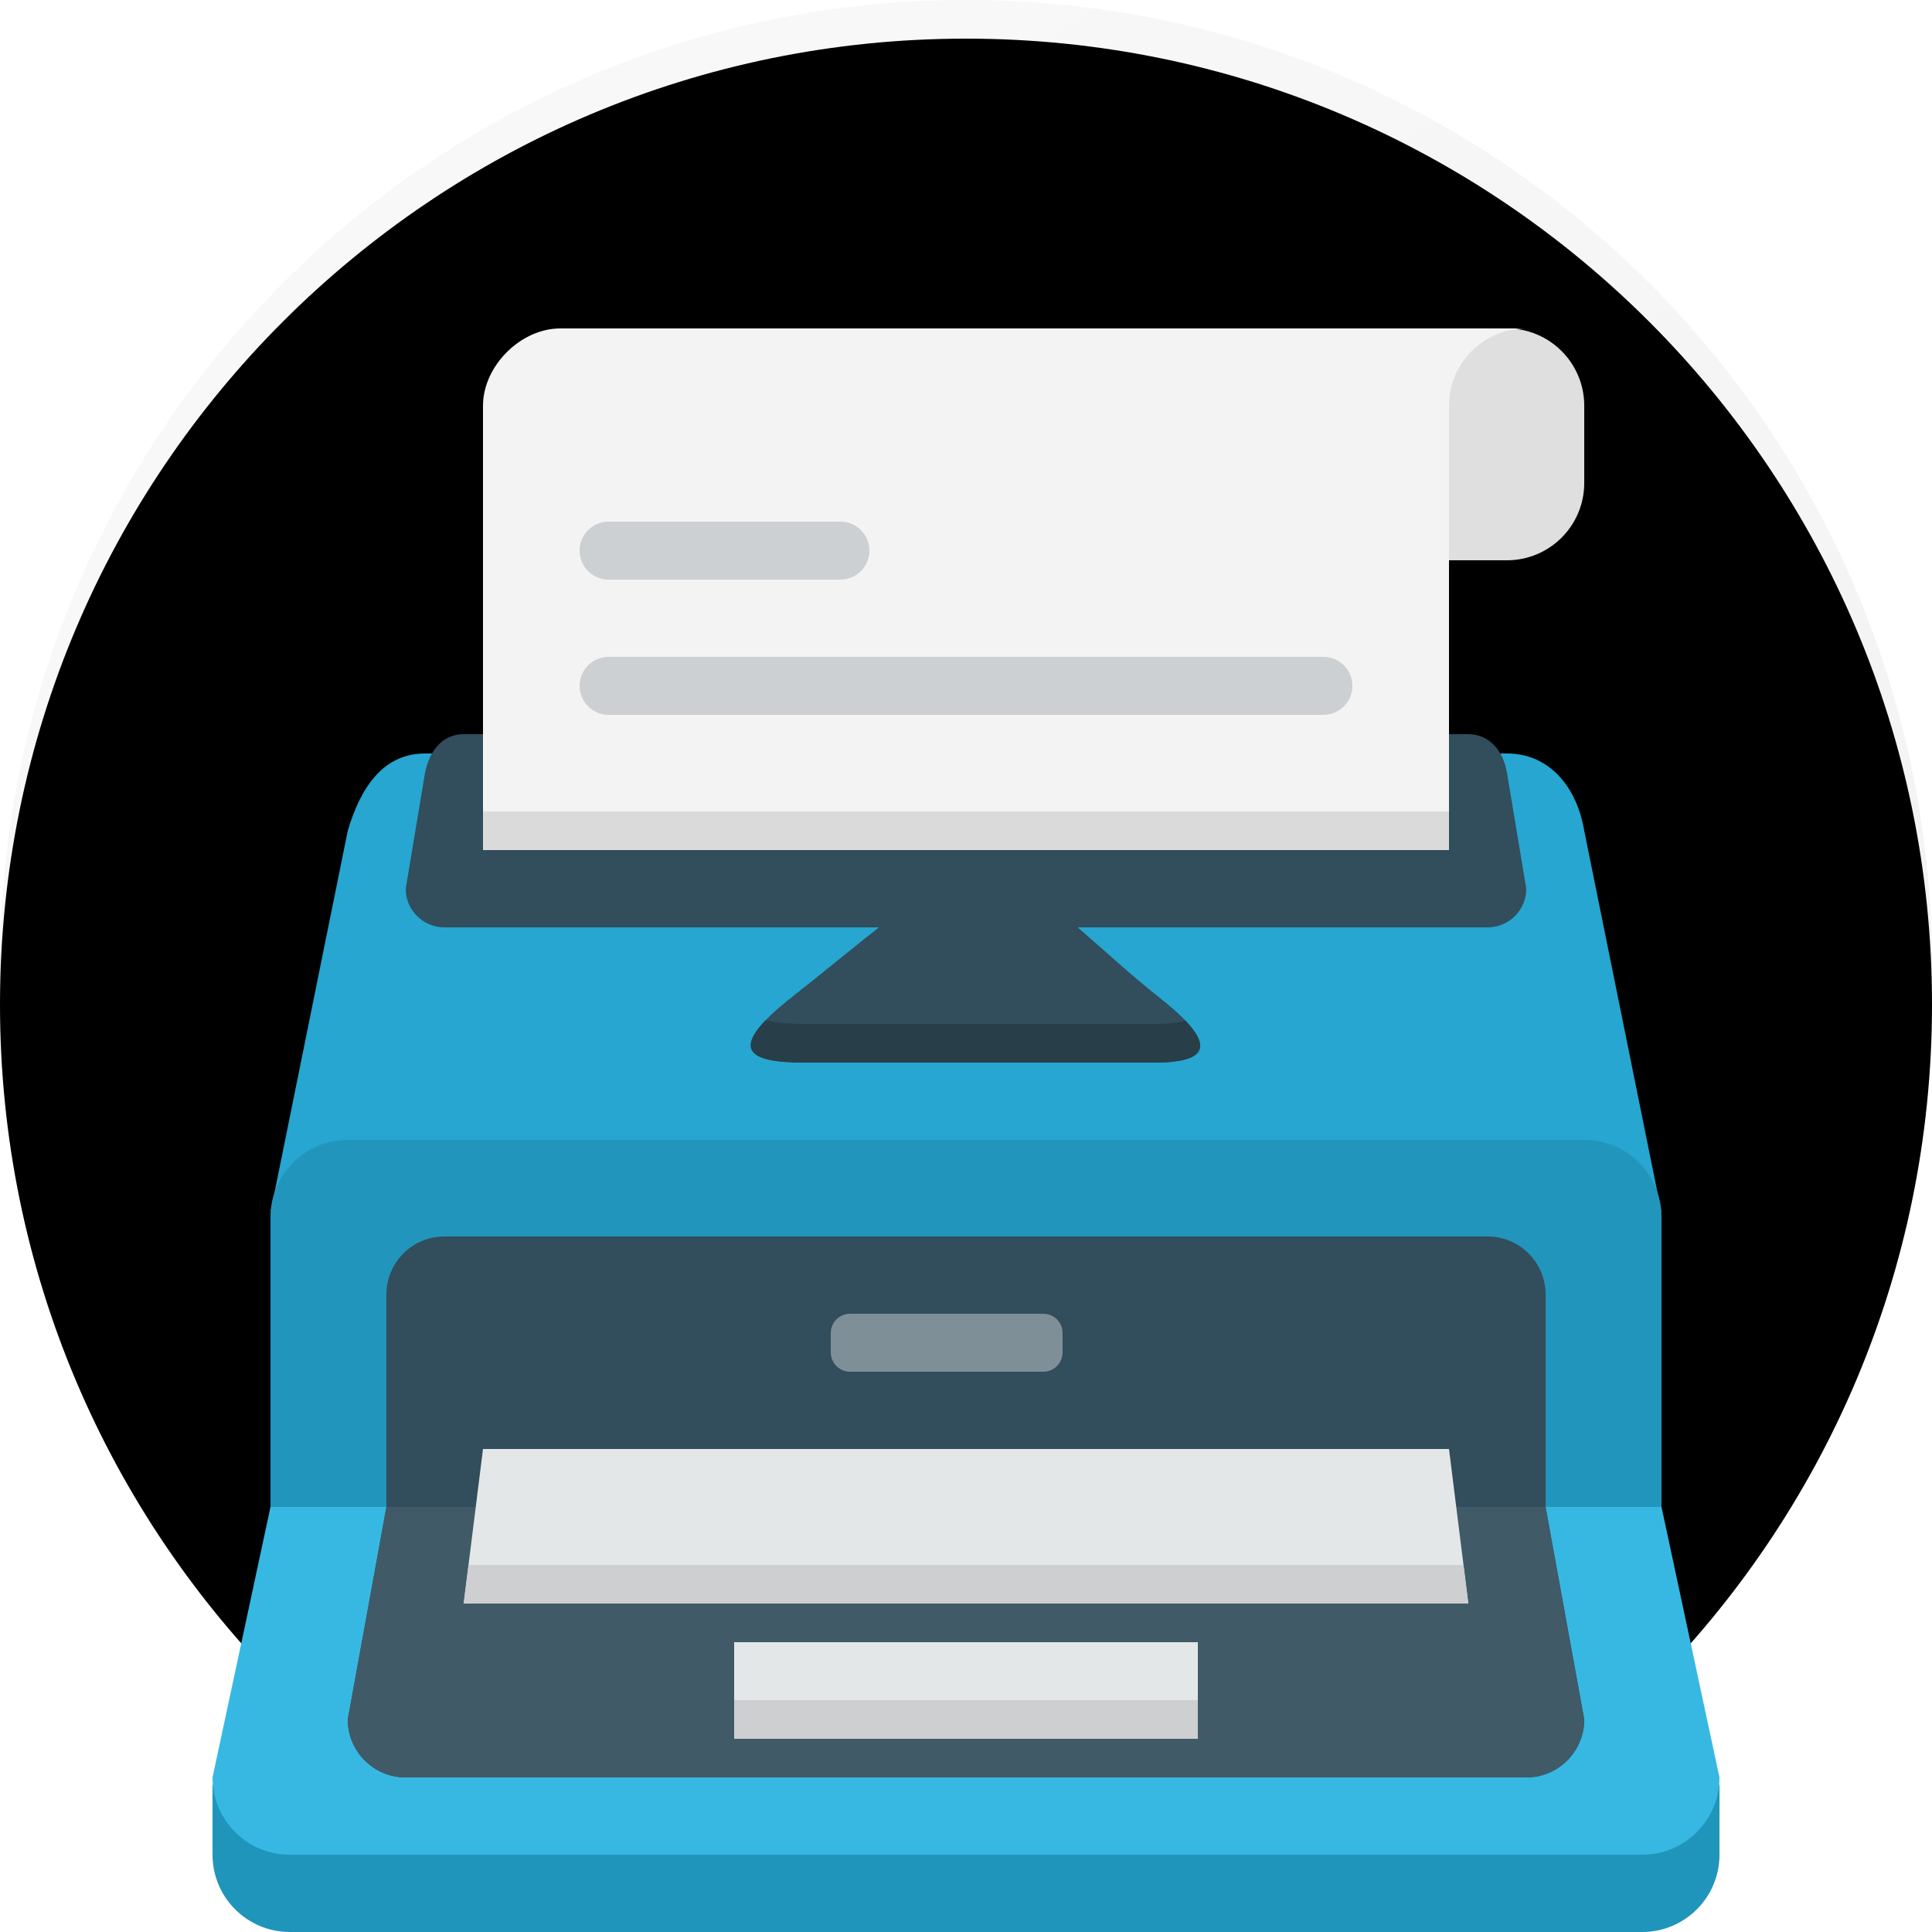 <?xml version="1.0" encoding="UTF-8"?>
<svg width="100px" height="100px" viewBox="0 0 100 100" version="1.1" xmlns="http://www.w3.org/2000/svg" xmlns:xlink="http://www.w3.org/1999/xlink">
    <!-- Generator: Sketch 52.2 (67145) - http://www.bohemiancoding.com/sketch -->
    <title>icon-typewriter-light</title>
    <desc>Created with Sketch.</desc>
    <defs>
        <linearGradient x1="15.214%" y1="3.159%" x2="85.982%" y2="100%" id="linearGradient-1">
            <stop stop-color="#F9F9F9" offset="0%"></stop>
            <stop stop-color="#F1F1F1" offset="100%"></stop>
        </linearGradient>
        <path d="M50,0 C77.614,0 100,22.386 100,50 C100,77.614 77.614,100 50,100 C22.386,100 0,77.614 0,50 C0,22.386 22.386,0 50,0 Z" id="path-2"></path>
        <filter x="-2.5%" y="-2.5%" width="105.0%" height="105.0%" filterUnits="objectBoundingBox" id="filter-3">
            <feGaussianBlur stdDeviation="1.5" in="SourceAlpha" result="shadowBlurInner1"></feGaussianBlur>
            <feOffset dx="0" dy="2" in="shadowBlurInner1" result="shadowOffsetInner1"></feOffset>
            <feComposite in="shadowOffsetInner1" in2="SourceAlpha" operator="arithmetic" k2="-1" k3="1" result="shadowInnerInner1"></feComposite>
            <feColorMatrix values="0 0 0 0 0   0 0 0 0 0   0 0 0 0 0  0 0 0 0.037 0" type="matrix" in="shadowInnerInner1"></feColorMatrix>
        </filter>
    </defs>
    <g id="icon-typewriter-light" stroke="none" stroke-width="1" fill="none" fill-rule="evenodd">
        <g>
            <g id="Path" fill-rule="nonzero">
                <use fill="url(#linearGradient-1)" xlink:href="#path-2"></use>
                <use fill="black" fill-opacity="1" filter="url(#filter-3)" xlink:href="#path-2"></use>
            </g>
            <path d="M22,39 L78,39 C80.209,39 81.625,40.75 82,43 L85.989,62.701 L14.011,62.701 L18,43 C18.642,40.829 19.791,39 22,39 Z" id="Path" fill="#26A6D1"></path>
            <path d="M11,92.375 L89,92.375 L89,96 C89,98.209 87.209,100 85,100 L15,100 C12.791,100 11,98.209 11,96 L11,92.375 Z" id="Path" fill="#2095BC"></path>
            <path d="M14,78 L86,78 L89,92 C89,94.209 87.209,96 85,96 L15,96 C12.791,96 11,94.209 11,92 L14,78 Z" id="Path" fill="#37B8E3"></path>
            <path d="M18,59 L82,59 C84.209,59 86,60.791 86,63 L86,78 L14,78 L14,63 C14,60.791 15.791,59 18,59 Z" id="Path" fill="#2295BC"></path>
            <path d="M78,40 C77.812,38.875 77.104,38 76,38 L24,38 C22.896,38 22.219,38.875 22,40 L21,46 C21,47.104 21.896,48 23,48 L45.492,48 C44.146,49.061 42.637,50.312 40.999,51.601 C37.629,54.252 38.524,55 41.639,55 L59.74,55 C62.854,55 62.898,53.904 59.969,51.601 C58.548,50.483 57.129,49.165 55.782,48 L77,48 C78.104,48 79,47.104 79,46 L78,40 Z M80,78 L80,67 C80,65.344 78.657,64 77,64 L23,64 C21.343,64 20,65.344 20,67 L20,78 L18,89 C18,90.657 19.343,92 21,92 L79,92 C80.657,92 82,90.657 82,89 L80,78 Z" id="Shape" fill="#324D5B" fill-rule="nonzero"></path>
            <path d="M82,89 L80,78 L20,78 L18,89 C18,90.657 19.343,92 21,92 L79,92 C80.657,92 82,90.657 82,89 Z" id="Path" fill="#405A67"></path>
            <path d="M44,68 L54,68 C54.553,68 55,68.447 55,69 L55,70 C55,70.553 54.553,71 54,71 L44,71 C43.447,71 43,70.553 43,70 L43,69 C43,68.447 43.447,68 44,68 Z" id="Path" fill="#7F8F98"></path>
            <path d="M38,90 L62,90 L62,85 L38,85 L38,90 Z M75,75 L25,75 L24,83 L76,83 L75,75 Z" id="Shape" fill="#E4E7E7" fill-rule="nonzero"></path>
            <path d="M71,17 L78,17 C80.209,17 82,18.791 82,21 L82,25 C82,27.209 80.209,29 78,29 L71,29 C68.791,29 67,27.209 67,25 L67,21 C67,18.791 68.791,17 71,17 Z" id="Path" fill="#DFDFDF"></path>
            <path d="M79,17 L29,17 C26.939,17 25,18.955 25,21 L25,44 L75,44 L75,21 C75,18.791 76.791,17 79,17 Z" id="Path" fill="#F3F3F3"></path>
            <polygon id="Path" fill="#DADADA" points="25 42 75 42 75 44 25 44"></polygon>
            <path d="M68.5,34 L31.5,34 C30.672,34 30,34.672 30,35.5 C30,36.328 30.672,37 31.5,37 L68.5,37 C69.328,37 70,36.328 70,35.5 C70,34.672 69.328,34 68.5,34 Z M31.5,30 L43.5,30 C44.328,30 45,29.328 45,28.5 C45,27.672 44.328,27 43.5,27 L31.5,27 C30.672,27 30,27.672 30,28.5 C30,29.328 30.672,30 31.5,30 Z" id="Shape" fill="#CCD0D2" fill-rule="nonzero"></path>
            <path d="M59.74,53 L41.639,53 C40.788,53 40.111,52.941 39.633,52.806 C38.013,54.484 39.062,55 41.639,55 L59.74,55 C62.234,55 62.754,54.295 61.359,52.832 C60.969,52.942 60.436,53 59.74,53 Z" id="Path" fill="#283E49"></path>
            <g id="Group" transform="translate(24, 81)" fill="#CDCFD0" fill-rule="nonzero">
                <path d="M14,7 L38,7 L38,9 L14,9 L14,7 Z M0.25,0 L0,2 L52,2 L51.75,0 L0.25,0 Z" id="Shape"></path>
            </g>
        </g>
    </g>
</svg>